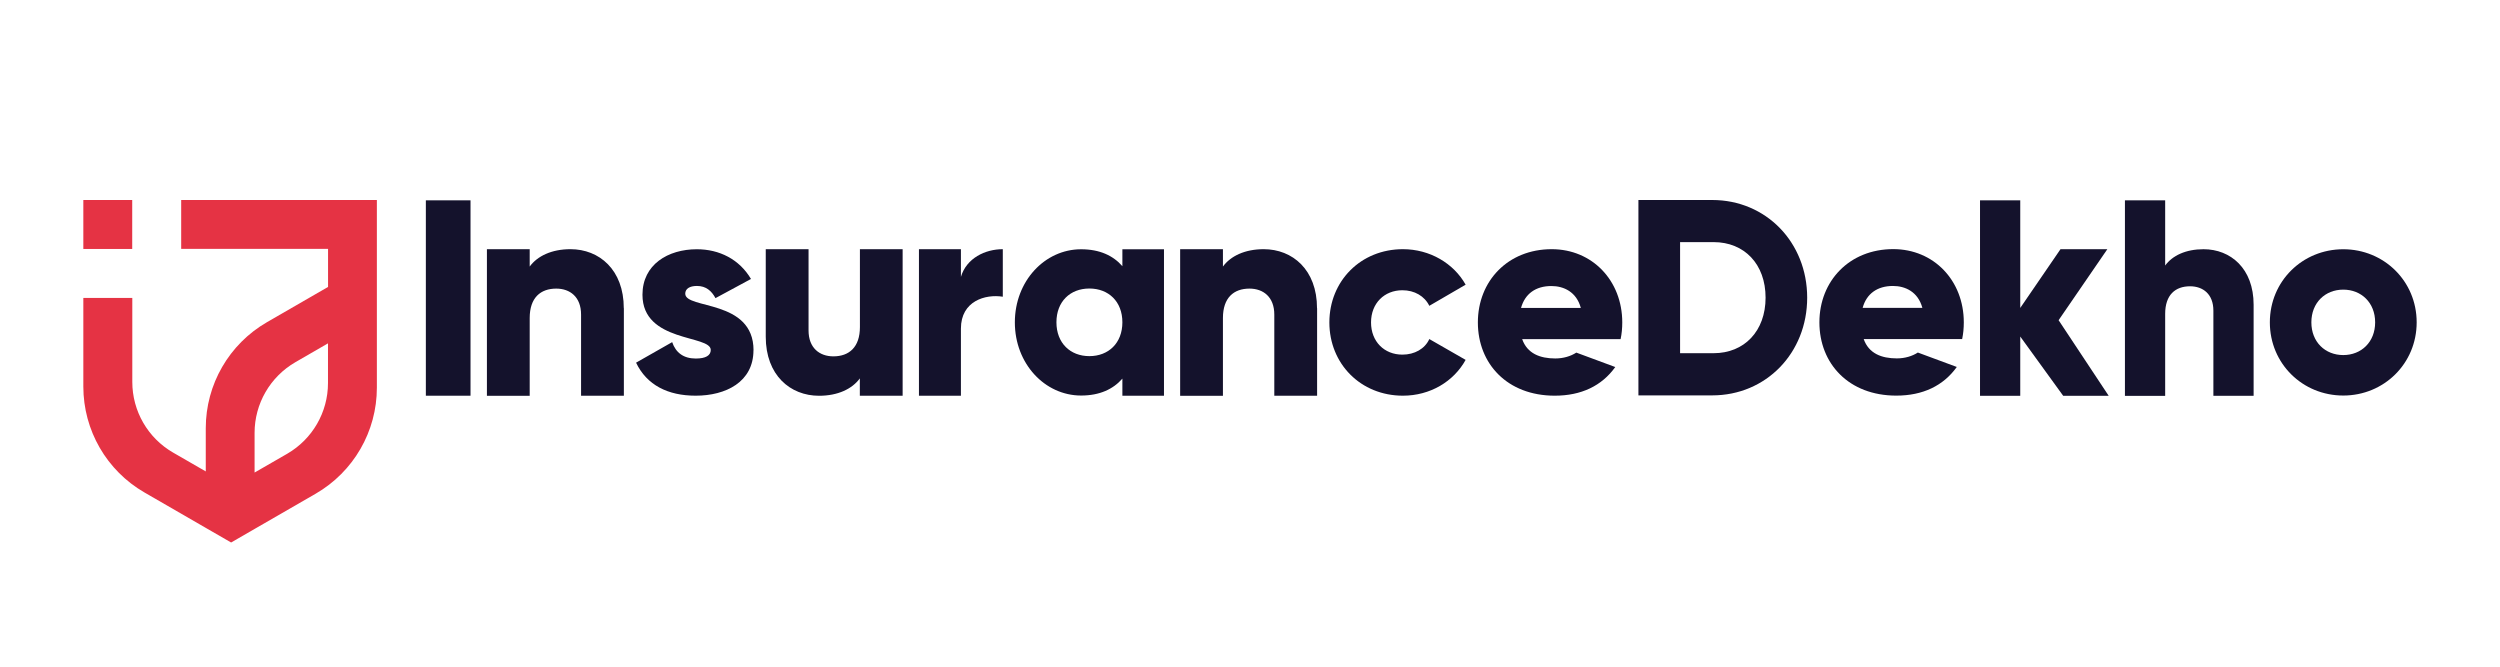 <svg width="150" height="40" viewBox="0 0 150 40" fill="none" xmlns="http://www.w3.org/2000/svg">
<path d="M7.933 12H5V14.938H7.933V12Z" fill="#E53344"/>
<path d="M22.612 12H10.871V14.933H19.683V17.216L16.015 19.333C13.745 20.646 12.346 23.064 12.346 25.691V28.285L10.383 27.153C8.867 26.277 7.938 24.662 7.938 22.916V17.875H5V23.195C5 25.817 6.399 28.24 8.669 29.549L12.342 31.67L13.867 32.55L15.275 31.737L18.943 29.621C21.213 28.308 22.612 25.885 22.612 23.263V12ZM19.679 22.988C19.679 24.734 18.745 26.349 17.233 27.225L15.275 28.353V25.97C15.275 24.224 16.209 22.609 17.721 21.733L19.679 20.601V22.983V22.988Z" fill="#E53344"/>
<path d="M69.839 14.951V23.746H67.343V22.717C66.793 23.349 65.981 23.732 64.866 23.732C62.687 23.732 60.891 21.819 60.891 19.342C60.891 16.864 62.687 14.956 64.866 14.956C65.981 14.956 66.793 15.339 67.343 15.971V14.956H69.839V14.951ZM67.343 19.337C67.343 18.092 66.513 17.311 65.362 17.311C64.212 17.311 63.386 18.092 63.386 19.337C63.386 20.583 64.216 21.368 65.362 21.368C66.509 21.368 67.343 20.587 67.343 19.337Z" fill="#14122C"/>
<path d="M60.168 14.951V17.803C59.126 17.636 57.655 18.056 57.655 19.716V23.746H55.137V14.951H57.655V16.612C57.989 15.488 59.112 14.951 60.168 14.951Z" fill="#14122C"/>
<path d="M123.791 23.747L121.215 20.192V23.747H118.801V12.02H121.215V18.477L123.629 14.953H126.44L123.516 19.212L126.521 23.747H123.791Z" fill="#14122C"/>
<path d="M135.217 18.283V23.747H132.803V18.639C132.803 17.642 132.175 17.177 131.404 17.177C130.519 17.177 129.91 17.692 129.91 18.833V23.752H127.496V12.02H129.91V15.932C130.343 15.336 131.147 14.953 132.212 14.953C133.836 14.953 135.217 16.108 135.217 18.283Z" fill="#14122C"/>
<path d="M136.191 19.341C136.191 16.864 138.154 14.955 140.596 14.955C143.037 14.955 145 16.868 145 19.341C145 21.814 143.037 23.732 140.596 23.732C138.154 23.732 136.191 21.818 136.191 19.341ZM142.509 19.341C142.509 18.159 141.678 17.378 140.596 17.378C139.513 17.378 138.682 18.159 138.682 19.341C138.682 20.523 139.513 21.304 140.596 21.304C141.678 21.304 142.509 20.523 142.509 19.341Z" fill="#14122C"/>
<path d="M108.431 17.862C108.431 21.178 105.967 23.723 102.731 23.723H98.305V12H102.731C105.967 12 108.431 14.545 108.431 17.862ZM105.935 17.862C105.935 15.849 104.663 14.527 102.817 14.527H100.805V21.192H102.817C104.654 21.192 105.935 19.87 105.935 17.857" fill="#14122C"/>
<path d="M113.807 21.504C114.299 21.504 114.737 21.368 115.071 21.152C115.071 21.152 115.851 21.441 117.408 22.018C116.596 23.151 115.364 23.737 113.776 23.737C110.933 23.737 109.164 21.824 109.164 19.342C109.164 16.86 110.965 14.947 113.595 14.947C116.027 14.947 117.828 16.829 117.828 19.342C117.828 19.694 117.796 20.024 117.729 20.344H111.822C112.124 21.206 112.891 21.504 113.812 21.504M115.342 18.471C115.08 17.51 114.322 17.158 113.577 17.158C112.634 17.158 111.989 17.628 111.759 18.471H115.342Z" fill="#14122C"/>
<path d="M93.315 21.508C93.807 21.508 94.245 21.372 94.579 21.156C94.579 21.156 95.359 21.445 96.916 22.022C96.104 23.155 94.872 23.741 93.284 23.741C90.441 23.741 88.672 21.828 88.672 19.346C88.672 16.864 90.472 14.951 93.103 14.951C95.535 14.951 97.336 16.833 97.336 19.346C97.336 19.698 97.304 20.028 97.236 20.348H91.33C91.632 21.21 92.399 21.508 93.32 21.508M94.849 18.475C94.588 17.514 93.83 17.162 93.081 17.162C92.137 17.162 91.497 17.631 91.262 18.475H94.845H94.849Z" fill="#14122C"/>
<path d="M28.231 12.02H25.551V23.743H28.231V12.02Z" fill="#14122C"/>
<path d="M37.432 18.493V23.746H34.864V18.872C34.864 17.812 34.197 17.316 33.375 17.316C32.432 17.316 31.782 17.862 31.782 19.08V23.75H29.215V14.951H31.782V15.993C32.243 15.362 33.1 14.951 34.228 14.951C35.956 14.951 37.427 16.183 37.427 18.493" fill="#14122C"/>
<path d="M79.026 18.493V23.746H76.458V18.872C76.458 17.812 75.79 17.316 74.969 17.316C74.026 17.316 73.376 17.862 73.376 19.08V23.75H70.809V14.951H73.376V15.993C73.836 15.362 74.694 14.951 75.822 14.951C77.55 14.951 79.021 16.183 79.021 18.493" fill="#14122C"/>
<path d="M45.208 21.011C45.208 22.924 43.543 23.741 41.742 23.741C40.077 23.741 38.809 23.109 38.164 21.76L40.33 20.528C40.547 21.16 41.011 21.512 41.747 21.512C42.347 21.512 42.645 21.327 42.645 20.997C42.645 20.081 38.548 20.564 38.548 17.685C38.548 15.871 40.082 14.955 41.81 14.955C43.159 14.955 44.36 15.555 45.059 16.738L42.929 17.888C42.694 17.455 42.365 17.157 41.815 17.157C41.381 17.157 41.115 17.324 41.115 17.622C41.115 18.57 45.212 17.938 45.212 21.02" fill="#14122C"/>
<path d="M54.158 14.951V23.746H51.59V22.703C51.13 23.335 50.273 23.746 49.145 23.746C47.416 23.746 45.945 22.514 45.945 20.204V14.951H48.513V19.825C48.513 20.885 49.181 21.381 50.002 21.381C50.945 21.381 51.595 20.835 51.595 19.622V14.951H54.162H54.158Z" fill="#14122C"/>
<path d="M79.762 19.346C79.762 16.864 81.643 14.951 84.175 14.951C85.79 14.951 87.221 15.8 87.938 17.081L85.759 18.349C85.474 17.767 84.874 17.415 84.143 17.415C83.06 17.415 82.262 18.196 82.262 19.346C82.262 20.497 83.06 21.278 84.143 21.278C84.874 21.278 85.493 20.93 85.759 20.343L87.938 21.593C87.221 22.893 85.808 23.741 84.175 23.741C81.643 23.741 79.762 21.828 79.762 19.346Z" fill="#14122C"/>
</svg>
